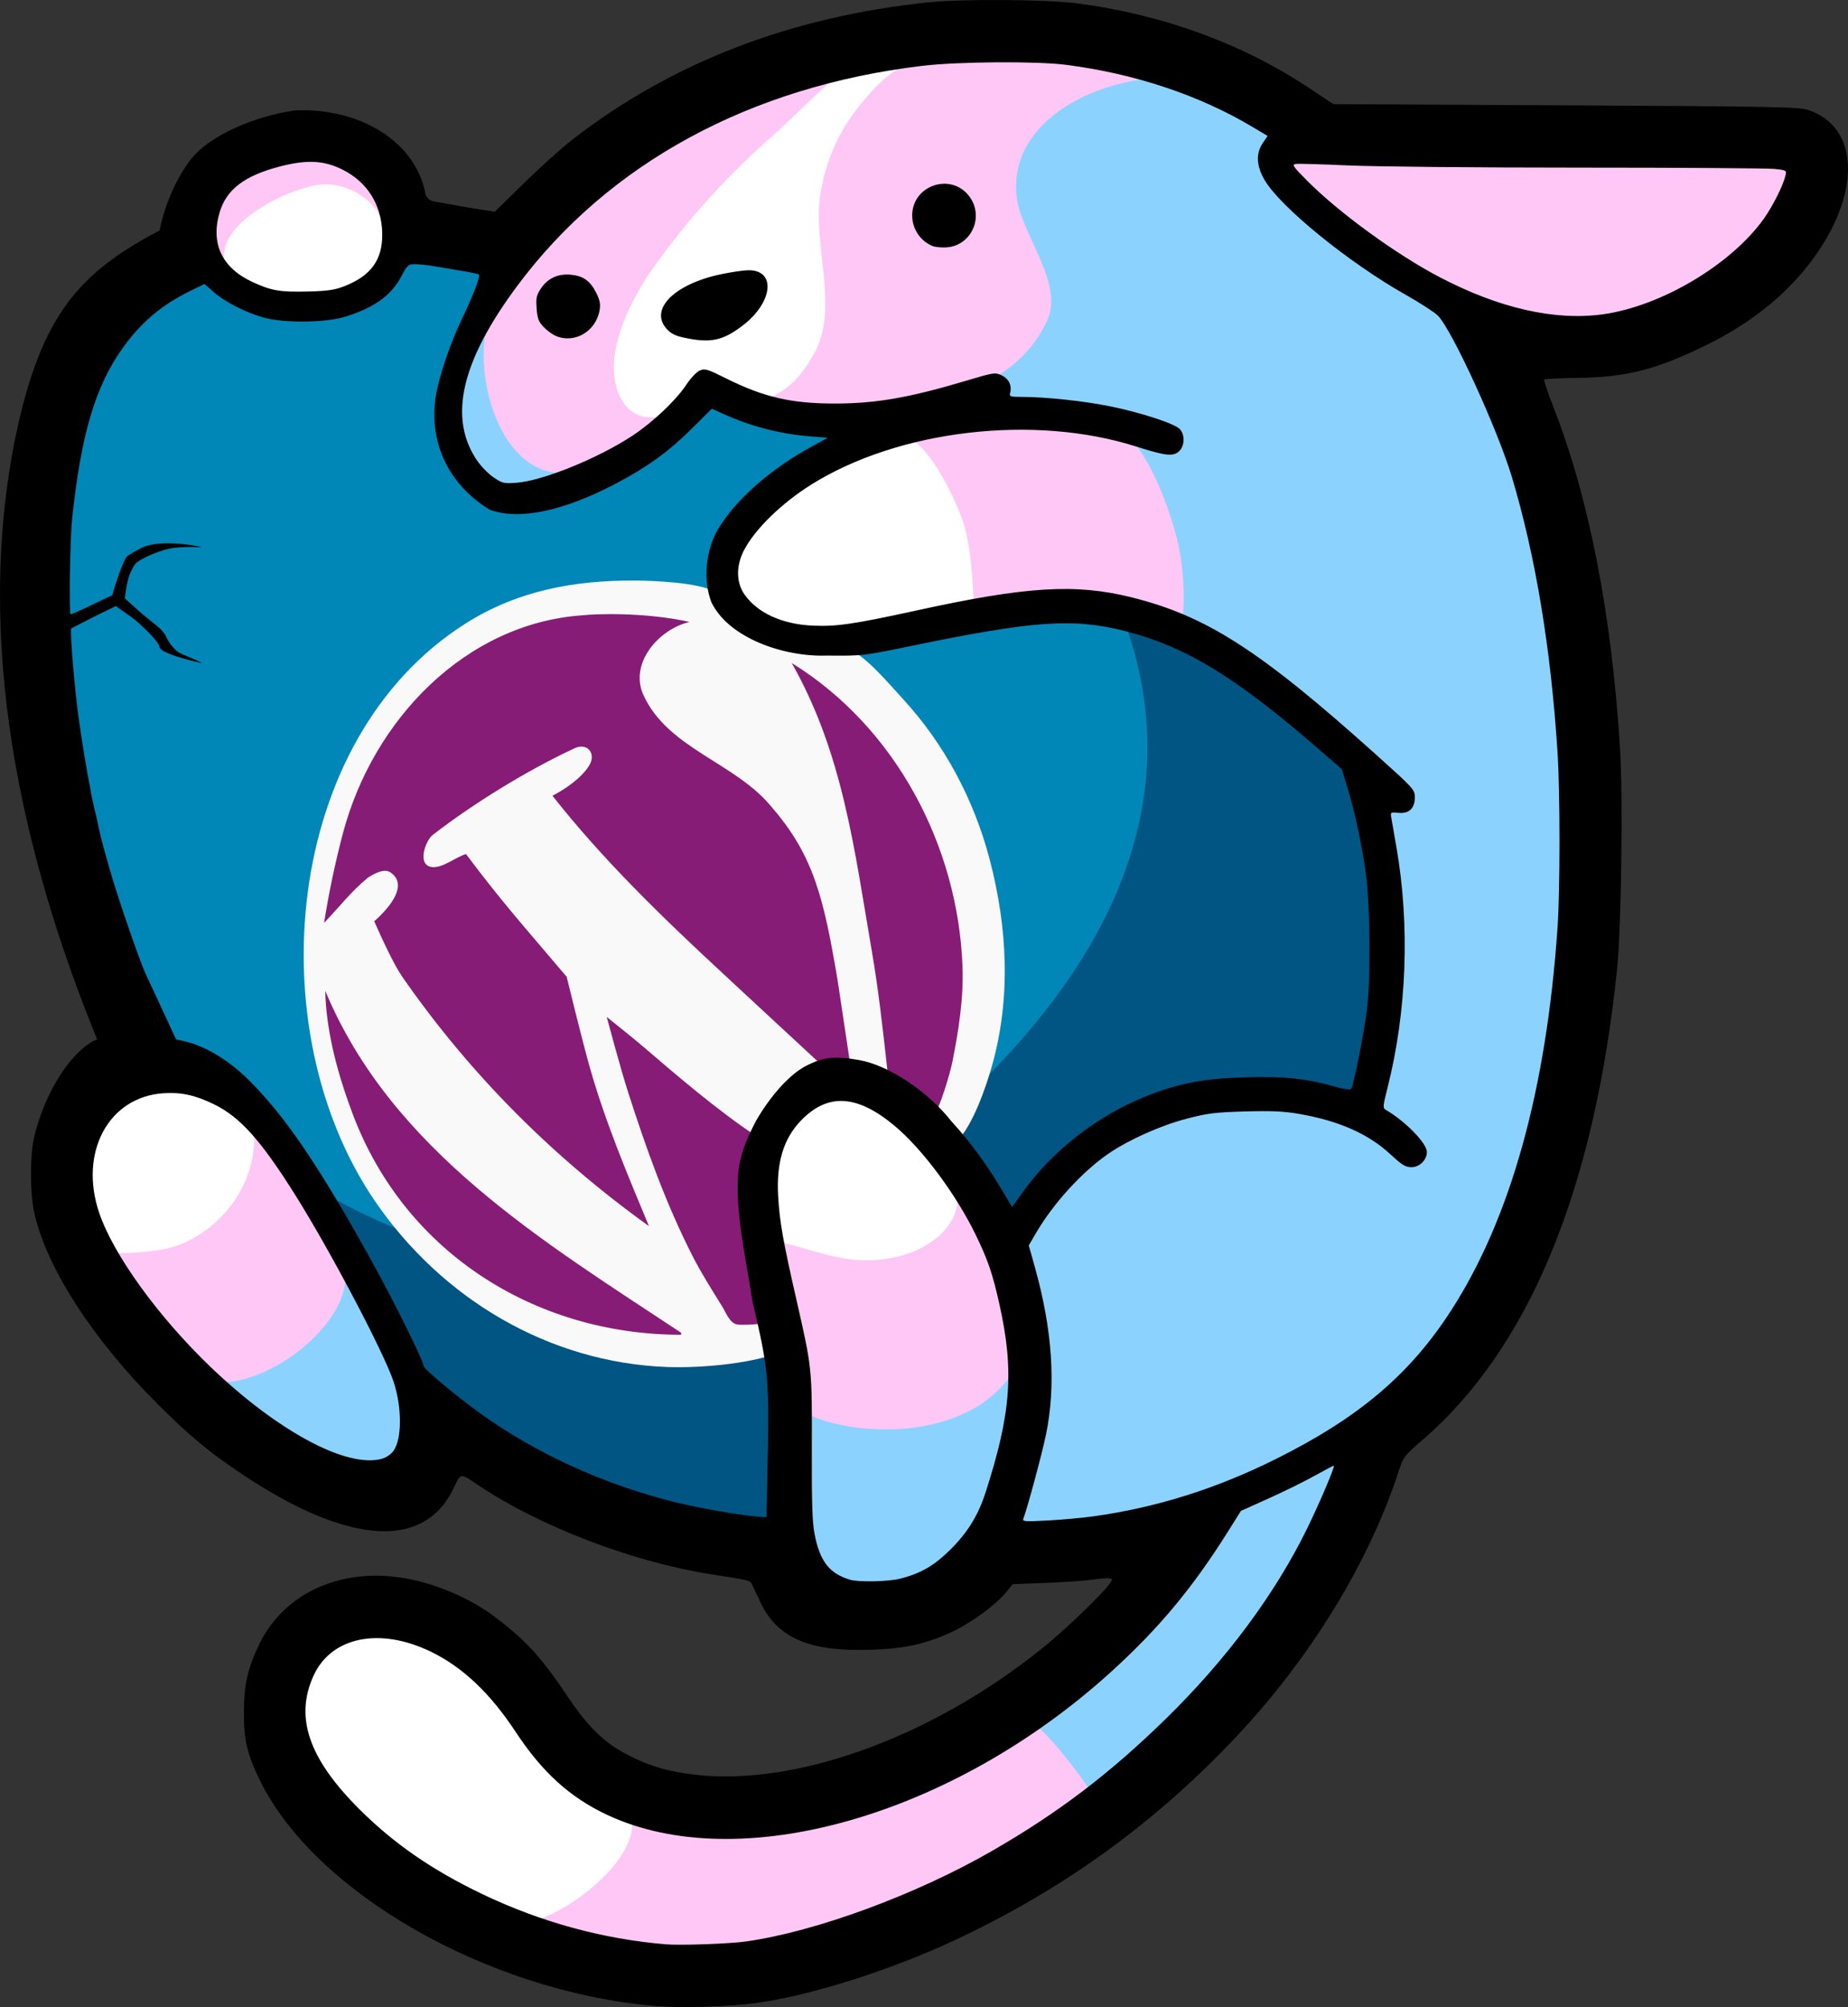 <?xml version="1.0" encoding="UTF-8" standalone="no"?>
<svg
   xmlns:dc="http://purl.org/dc/elements/1.1/"
   xmlns:cc="http://creativecommons.org/ns#"
   xmlns:rdf="http://www.w3.org/1999/02/22-rdf-syntax-ns#"
   xmlns:svg="http://www.w3.org/2000/svg"
   xmlns="http://www.w3.org/2000/svg"
   xmlns:sodipodi="http://sodipodi.sourceforge.net/DTD/sodipodi-0.dtd"
   xmlns:inkscape="http://www.inkscape.org/namespaces/inkscape"
   width="243.203mm"
   height="264.024mm"
   viewBox="0 0 243.203 264.024"
   version="1.1"
   id="svg8"
   inkscape:version="1.0.2 (e86c8708, 2021-01-15)"
   sodipodi:docname="trans-wapuu.svg"
   inkscape:export-filename="/Users/tallulahhh/Desktop/bitmap.png"
   inkscape:export-xdpi="300"
   inkscape:export-ydpi="300">
  <rect x="0" y="0" width="243.203" height="264.024" fill="#333333" stroke="none"/>
  <defs
     id="defs2" />
  <sodipodi:namedview
     id="base"
     pagecolor="#ffffff"
     bordercolor="#666666"
     borderopacity="1.0"
     inkscape:pageopacity="0.0"
     inkscape:pageshadow="2"
     inkscape:zoom="1.1995365"
     inkscape:cx="459.5968"
     inkscape:cy="540.62541"
     inkscape:document-units="mm"
     inkscape:current-layer="layer4"
     inkscape:document-rotation="0"
     showgrid="false"
     inkscape:window-width="2209"
     inkscape:window-height="1363"
     inkscape:window-x="0"
     inkscape:window-y="23"
     inkscape:window-maximized="0" />
  <g
     inkscape:groupmode="layer"
     id="layer4"
     inkscape:label="egg"
     style="display:inline"
     transform="translate(10.259,-10.016)">
    <path
       style="display:inline;opacity:1;mix-blend-mode:normal;fill:#005583;fill-opacity:1;stroke:none;stroke-width:0.265"
       d="m 4.834,53.626 c -8.039,9.035 -8.005,20.404 -8.028,29.056 -0.012,2.652 -0.516,5.687 0.276,8.31 -0.47,3.53 0.01,7.371 0.274,10.908 0.538,9.638 3.103,19.979 6.019,29.134 1.422,4.465 2.545,7.828 4.646,12.033 0.677,1.356 0.77,5.13 1.76,6.277 1.126,1.304 6.177,1.237 7.733,2.237 3.669,2.359 6.706,4.931 9.307,8.37 5.673,7.501 8.521,15.006 13.151,23.145 1.407,2.474 2.887,6.604 4.64,8.865 1.608,2.074 4.899,4.259 6.985,5.821 5.889,4.41 12.459,7.51 19.315,10.115 4.336,1.647 9.3,3.223 13.866,3.984 1.561,0.26 5.648,0.96 7.194,0.51 1.5,-0.437 0.833,-7.292 0.833,-8.531 0,-6.219 0.277,-7.572 0.804,-14.001 -0.551,-1.951 -2.4,-8.917 -2.846,-10.93 -1.985,-8.937 -4.14,-15.397 2.04,-23.134 1.45,-1.815 3.903,-3.061 6.117,-3.962 3.533,-1.438 7.975,1.227 7.975,1.227 6.615,5.556 7.962,7.318 10.611,10.643 0.737,1.094 3.258,7.763 4.654,7.869 1.767,0.134 5.073,-4.972 6.142,-6.114 3.382,-3.615 9.779,-8.009 14.353,-9.839 5.858,-2.343 9.412,-2.748 15.648,-2.29 2.112,0.155 3.94,0.76 5.977,1.334 0.696,0.196 3.485,1.92 4.187,1.502 0.738,-0.439 1.4,-5.03 1.587,-5.781 0.585,-2.352 1.699,-6.982 2.041,-9.38 1.155,-8.1 -0.008,-12.599 -1.611,-20.615 -0.519,-2.596 -1.256,-8.761 -2.926,-10.892 -2.242,-2.859 -6.852,-5.783 -9.677,-8.043 -9.364,-7.491 -19.756,-12.85 -32.093,-11.675 -12.442,1.185 -28.877,9.891 -39.898,0.175 -2.453,-2.162 -0.612,-4.479 -0.322,-7.472 3.062,-7.413 12.434,-12.491 19.088,-16.374 -1.487,-1.126 -9.724,-0.236 -11.567,-0.605 -2.158,-0.432 -3.957,-0.935 -5.977,-1.828 -0.848,-0.375 -3.101,-2.596 -4.062,-2.218 -1.853,0.729 -5.908,5.762 -7.494,7.024 -5.358,4.262 -16.006,8.075 -19.695,7.111 -7.121,-1.766 -7.584,-12.752 -4.542,-20.291 0.664,-1.646 5.662,-9.214 4.581,-10.926 -2.094,-0.43 -12.189,-1.736 -13.039,-1.277 -1.082,0.674 -2.505,3.048 -3.427,3.98 -2.359,2.381 -4.202,3.057 -7.494,3.375 -3.67,0.355 -5.646,0.175 -8.985,-1.406 -1.434,-0.679 -6.336,-4.186 -7.852,-4.395 -1.02,-0.14 -2.505,2.455 -3.316,2.982 -2.366,1.833 -5.937,3.742 -6.954,5.99 z"
       id="path132"
       sodipodi:nodetypes="cccccccccccccssscccsccccccccccccscccccccccscccccccc" />
    <path
       style="fill:#01a1d1;fill-opacity:1;stroke:none;stroke-width:0.28px;stroke-linecap:butt;stroke-linejoin:miter;stroke-opacity:1;opacity:0.66"
       d="m 7.866,147.194 c 0,0 52.113,62.297 110.026,6.183 57.914,-56.113 -12.524,-99.646 -12.524,-99.646 0,0 -29.727,-12.168 -52.319,-12.921 -22.592,-0.753 -38.379,-3.011 -47.089,7.276 -8.71,10.287 -12.521,23.083 -10.615,52.69 1.905,29.607 12.521,46.417 12.521,46.417 z"
       id="path1104" />
  </g>
  <g
     inkscape:groupmode="layer"
     id="layer3"
     inkscape:label="logo"
     style="display:inline"
     transform="translate(10.259,-10.016)">
    <path
       style="fill:#871c76;fill-opacity:1;stroke:none;stroke-width:0.265px;stroke-linecap:butt;stroke-linejoin:miter;stroke-opacity:1"
       d="m 30.709,136.117 c 0,0 0.956,-27.946 14.345,-36.765 13.389,-8.819 23.589,-15.089 44.097,-7.332 20.508,7.757 26.033,21.358 28.584,32.834 2.55,11.476 2.164,27.1 -5.559,36.396 -7.723,9.296 -8.254,22.365 -19.199,24.491 -10.945,2.125 -21.995,4.357 -36.128,-3.825 -14.132,-8.182 -17.851,-15.62 -19.87,-20.189 -2.019,-4.569 -6.694,-18.17 -6.269,-25.608 z"
       id="path219" />
    <path
       style="display:inline;opacity:1;mix-blend-mode:normal;fill:#f9f9f9;stroke:none;stroke-width:0.265"
       d="m 92.194,187.984 -0.909,-3.967 c -0.715,0.066 -4.098,0.475 -4.78,0.162 -0.863,-0.397 -1.242,-1.523 -1.711,-2.279 -1.33,-2.147 -2.745,-4.369 -3.892,-6.615 -3.544,-6.939 -6.161,-14.293 -8.533,-21.696 -1.01,-3.153 -2.779,-9.79 -2.779,-9.79 0,0 3.415,2.715 4.952,4.035 4.178,3.59 9.718,8.319 14.627,11.575 2.089,-4.211 5.107,-7.123 8.731,-9.26 -4.277,-3.937 -9.211,-8.548 -13.028,-12.079 -7.845,-7.256 -15.813,-14.962 -22.426,-23.375 1.675,-0.855 3.829,-2.343 4.83,-3.969 0.963,-1.563 -0.216,-3.07 -1.92,-2.277 -6.199,2.887 -13.247,7.215 -18.661,11.397 -0.968,0.748 -2.137,4.008 -0.095,4.234 1.405,0.155 3.124,-1.324 4.469,-1.712 4.897,6.52 7.602,9.475 13.246,16.14 0,0 2.02,8.305 3.042,11.906 2.049,7.218 4.917,14.003 7.79,20.902 -12.691,-9.123 -23.558,-19.993 -32.468,-32.808 -1.12,-1.611 -2.771,-5.216 -3.69,-7.303 0,0 5.268,-4.352 2.119,-6.437 -0.867,-0.574 -2.272,0.264 -2.992,0.736 -2.302,1.934 -3.503,3.598 -5.725,5.915 0.684,-4.247 1.454,-7.872 2.458,-11.696 3.962,-15.085 16.221,-27.721 31.567,-28.764 1.506,-0.185 8.129,-0.449 14.079,0.874 -4.069,0.944 -7.985,5.451 -6.07,9.633 3.258,7.111 12.213,8.885 16.95,14.817 5.496,6.348 6.789,12.027 8.575,22.54 0.361,2.332 1.638,10.904 1.638,10.904 0.862,0.973 3.781,1.525 5.043,2.011 -0.824,-7.418 -1.31,-11.677 -2.153,-16.593 -2.284,-13.29 -3.794,-26.045 -10.547,-37.911 13.688,8.448 21.902,24.066 22.48,39.952 0.152,4.185 -0.508,8.343 -1.314,12.435 -0.322,1.637 -1.587,5.821 -2.41,7.144 0.131,1.348 2.196,2.338 2.939,3.44 2.15,-2.128 3.882,-7.19 4.685,-10.054 2.489,-8.881 2.009,-18.126 -0.301,-26.988 -2.066,-7.929 -5.981,-15.312 -11.569,-21.343 -1.664,-1.796 -4.77,-5.544 -7.103,-6.476 C 99.745,94.707 98.311,94.919 96.578,94.843 92.237,94.32 87.939,92.292 85.606,90.355 84.95,89.494 84.769,88.376 83.804,87.845 81.6,86.632 75.729,86.398 73.294,86.386 65.378,86.348 57.904,87.689 51.069,92.003 26.882,107.269 23.715,145.634 39.139,168.098 c 8.759,12.757 22.796,21.16 38.389,21.75 4.138,0.157 10.724,-0.376 14.667,-1.864 m 1.737,-91.015 -0.265,0.265 0.265,-0.265 M 32.548,140.361 c 8.752,21.021 28.816,33.06 46.831,44.979 v 0.265 c -19.462,0 -36.899,-11.152 -43.535,-29.898 -1.957,-5.313 -3.205,-10.626 -3.297,-15.346 z"
       id="path164"
       sodipodi:nodetypes="cccccccccccccccsccsccscccscccccscccscccccsccccsccsccccccccc" />
  </g>
  <g
     inkscape:groupmode="layer"
     id="layer2"
     inkscape:label="colo(u)rs"
     style="display:inline"
     transform="translate(10.259,-10.016)">
    <path
       style="display:inline;opacity:1;mix-blend-mode:normal;fill:#8bd3fe;fill-opacity:1;stroke:none;stroke-width:0.265"
       d="m 168.194,197.385 c -3.601,2.204 -13.269,5.716 -16.369,8.453 -3.075,2.715 -5.21,9.225 -7.843,12.471 -5.537,6.824 -12.774,12.423 -19.898,17.541 0.767,2.256 5.147,5.876 6.649,7.684 0.496,0.597 2.422,3.576 3.338,3.44 2.519,-2.785 1.737,-2.135 2.519,-2.785 2.272,-1.89 4.151,-3.423 6.242,-5.514 7.445,-7.442 15.059,-16.212 19.913,-25.616 1.172,-2.27 5.898,-13.11 5.449,-15.674 z M 36.175,175.801 c 1.494,1.803 2.988,5.317 4.034,7.408 1.856,3.711 3.765,7.682 4.145,11.906 0.567,6.298 -1.586,9.191 -4.476,10.069 -2.27,0.69 -6.106,-0.792 -8.201,-1.678 -5.4,-2.283 -10.376,-6.678 -15.081,-9.979 l -0.529,-1.588 c 7.251,-2.469 13.358,-9.557 17.992,-15.081 z m 88.106,10.848 c -2.68,9.26 -21.283,9.585 -29.939,8.467 0,4.49 0.02,8.986 0.041,13.494 0.012,2.493 0.391,7.337 2.173,9.233 3.186,3.391 12.085,3.182 15.554,1.025 9.749,-6.061 10.042,-13.78 11.607,-20.312 z M 121.37,63.882 c 5.894,0 12.832,0.606 18.521,2.23 1.506,0.43 2.24,-0.188 3.325,1.018 1.005,1.116 1.596,0.757 0.111,1.131 -1.87,0.471 -3.909,-1.212 -5.817,-1.469 1.346,2.832 3.358,6.901 4.681,9.79 2.043,4.461 2.728,11.539 2.728,16.404 8.533,2.458 15.248,9.016 21.696,14.773 2.411,2.153 7.249,6.13 7.249,6.13 1.324,2.105 -0.936,1.738 -2.751,1.323 0.307,7.13 2.689,15.495 2.371,22.754 -0.166,3.798 -1.201,7.646 -1.948,11.377 -0.369,1.842 -1.271,3.945 -1.319,5.809 -0.063,2.443 6.072,6.587 6.072,6.587 -0.671,0.795 -1.123,0.427 -2.001,-0.121 -2.583,-1.612 -4.479,-3.773 -7.408,-4.966 -7.966,-3.245 -18.086,-2.765 -25.929,0.594 -5.07,2.171 -9.507,5.136 -12.798,9.559 -1.008,1.354 -4.926,5.316 -5.141,7.048 -0.216,1.741 1.527,5.522 1.94,7.221 0.882,3.631 1.467,5.954 1.367,9.7 -0.178,6.655 -2.98,15.636 -4.459,22.031 7.017,0 16.688,-1.884 23.432,-3.809 9.487,-2.708 21.289,-7.914 28.664,-14.552 21.98,-19.782 25.458,-56.517 24.255,-83.995 -0.628,-14.354 -3.472,-30.905 -8.443,-44.461 -1.857,-5.065 -5.125,-11.493 -8.942,-15.416 -1.731,-1.779 -6.361,-3.756 -8.469,-5.069 -3.535,-2.202 -6.122,-4.032 -9.309,-6.707 -3.794,-3.184 -6.937,-5.75 -3.842,-10.897 -3.568,-1.978 -7.014,-5.015 -10.848,-6.462 -10.229,-3.861 -25.682,1.785 -25.125,14.4 0.208,4.711 4.398,8.988 3.325,13.758 -0.85,3.782 -10.022,10.766 -13.255,12.566 z M 53.637,50.124 c -2.372,4.507 -5.755,12.28 -4.301,17.462 1.047,3.729 3.66,9.075 9.592,7.497 1.515,-0.403 5.488,-1.246 6.92,-1.881 -1.535,-1.019 -5.579,-2.553 -6.833,-4.032 -2.557,-3.015 -3.778,-7.259 -4.245,-11.109 z"
       id="path68"
       sodipodi:nodetypes="ccccccccccccccccccccccccccccccccccccscccccccssccccccsccsccccccsccccc" />
    <path
       style="display:inline;opacity:1;mix-blend-mode:normal;fill:#ffc7f5;stroke:none;stroke-width:0.265"
       d="m 20.035,45.097 c -0.315,-6.201 8.938,-10.409 14.287,-9.741 1.682,0.21 6.038,3.318 7.479,4.117 C 38.635,23.02 22.084,29.426 18.074,34.85 c -1.797,2.431 -3.37,8.937 1.961,10.247 M 157.883,31.603 c 2.572,4.112 9.027,11.038 12.965,13.765 7.882,5.458 17.577,10.705 27.517,10.024 4.336,-0.297 9.133,-0.725 13.01,-2.547 6.34,-2.98 17.526,-15.949 19.005,-23.094 L 158.147,28.428 M 70.57,247.503 c -0.544,6.662 -11.411,13.706 -17.727,13.758 0.915,1.244 7.315,3.144 8.731,3.616 4.247,1.416 8.535,1.704 12.965,2.279 20.739,2.694 43.259,-8.494 59.531,-20.183 -0.949,-1.86 -7.675,-11.157 -9.987,-11.124 0,0 -3.663,2.692 -5.188,3.567 -4.22,2.421 -7.752,4.68 -12.342,6.315 -7.785,2.773 -16.543,4.9 -24.871,4.107 -3.837,-0.365 -7.364,-1.782 -11.113,-2.336 z m 53.02,-63.5 c 0.311,1.663 1.237,3.185 0.419,4.752 -5.479,11.813 -23.725,10.349 -29.202,6.601 -1.185,-1.06 -0.729,-4.575 -0.974,-6.062 -0.883,-5.346 -1.858,-10.558 -2.889,-15.875 l 0.265,-0.794 c 5.866,1.393 20.579,0.456 24.393,-7.598 0.771,-1.628 2.811,3.574 2.811,3.574 z M 24.268,158.339 c 5.054,4.804 7.404,11.882 11.377,17.462 l -0.529,1.323 c 1.175,6.86 -10.886,16.308 -18.256,14.524 -1.491,0.049 -1.96,-1.663 -2.91,-2.618 -3.412,-3.429 -8.82,-10.376 -10.319,-15.081 7.589,0.694 15.834,-1.747 18.721,-10.054 0.524,-1.507 0.073,-4.574 0.329,-6.085 z M 77.979,65.47 C 75.023,68.035 71.253,72.11 67.239,71.494 54.699,76.527 50.16,54.442 55.754,49.066 c 0.671,-3.951 3.955,-7.791 6.625,-10.583 7.341,-7.677 16.336,-12.477 26.183,-16.404 3.528,-1.407 9.151,-2.599 12.965,-2.91 -1.517,2.842 -5.77,6.804 -8.202,8.885 -5.563,4.757 -9.705,9.557 -14.054,15.457 -1.757,2.384 -3.913,4.854 -4.905,7.673 -1.072,3.046 -3.002,9.851 0.185,12.321 1.145,0.887 2.114,-0.009 3.428,0.379 z m 29.898,3.175 c 1.008,1.796 3.19,3.047 4.457,4.762 3.489,4.727 4.571,11.156 4.539,16.933 4.24,-0.035 8.436,-1.391 12.7,-1.309 5.364,0.103 10.495,1.977 15.61,3.161 0.663,-2.782 0.268,-7.551 -0.32,-10.319 -0.867,-4.076 -3.755,-12.263 -7.174,-14.889 -1.741,-1.337 -5.213,-0.787 -7.322,-1.061 -7.697,-1 -14.958,-0.421 -22.49,1.133 z M 95.254,53.534 c 0.85,-4.144 -1.315,-8.162 -1.315,-12.327 0,-7.968 5.25,-18.877 12.88,-22.839 2.558,-1.328 7.77,-1.516 10.583,-1.584 8.336,-0.204 20.32,0.906 28.5,2.109 l -0.552,1.304 c -11.102,-0.553 -23.358,5.854 -21.747,16.169 0.707,4.526 6.041,10.948 4.036,15.592 -5.715,13.235 -26.805,13.058 -38.548,11.542 z"
       id="path84"
       sodipodi:nodetypes="cccccscsccccccccccscccccccccccccccsccccccccccccccccccsscccccccccccccccc" />
    <path
       style="display:inline;opacity:1;mix-blend-mode:normal;fill:#ffffff;stroke:none;stroke-width:0.265"
       d="m 31.412,34.365 c -3.913,0.616 -13.272,4.999 -12.083,10.202 0.922,4.031 9.77,5.397 12.877,4.912 2.277,-0.356 5.502,-1.712 6.975,-3.613 4.449,-5.739 -1.656,-12.463 -7.769,-11.501 m 6.085,188.648 c -7.153,1.127 -12.822,11.248 -9.986,17.082 3.82,7.858 15.684,16.722 23.215,20.695 2.597,1.37 5.955,2.473 8.996,1.936 4.342,-0.766 14.254,-8.014 13.121,-13.6 -0.207,-1.022 -3.315,-1.941 -4.125,-2.352 -2.235,-1.133 -4.301,-4.124 -6.085,-5.886 -7.186,-7.098 -12.641,-19.842 -25.135,-17.874 z M 108.514,17.148 c -2.377,0.188 -2.839,-1.06 -4.956,0.094 -3.049,1.662 -9.204,8.049 -11.821,10.352 -6.122,5.389 -11.154,10.863 -15.912,17.504 -2.946,4.112 -6.791,11.365 -4.686,16.668 1.802,4.539 6.789,3.541 8.579,1.059 0.644,-0.893 1.29,-2.217 2.498,-2.417 2.756,-0.456 5.48,2.29 8.463,2.034 1.846,-0.653 4.168,-2.12 6.226,-5.967 3.224,-5.613 -0.091,-14.135 0.729,-20.373 0.66,-5.021 2.746,-9.44 6.085,-13.229 4.795,-5.724 8.399,-5.034 9.639,-6.656 z m 8.888,72.928 c -6.071,0.483 -11.886,2.997 -17.992,3.416 -4.663,0.32 -14.845,-2.386 -13.635,-8.972 1.228,-6.678 10.86,-12.977 16.545,-15.343 1.625,-0.676 4.557,-2.38 6.35,-1.847 3.278,0.975 6.385,7.595 7.55,10.575 1.354,3.464 1.521,8.563 1.71,12.171 z M 91.208,173.155 c 3.532,0.63 8.158,2.55 11.906,2.642 1.929,0.047 3.702,-0.132 5.556,-0.681 4.233,-1.254 8.308,-4.8 6.734,-9.369 -0.577,-1.674 -2.112,-3.165 -3.229,-4.498 -5.279,-8.188 -14.604,-10.609 -19.52,-2.646 -0.95,1.539 -1.874,3.257 -2.127,5.027 -0.46,3.214 -0.1,6.346 0.151,9.525 z M 9.981,151.847 c -7.475,1.348 -11.945,11.061 -9.877,17.339 0.499,1.515 1.339,4.429 2.789,5.284 1.384,0.817 6.659,0.183 8.146,-0.068 6.198,-1.045 12.897,-7.626 12.087,-16.064 -1.321,-3.966 -8.664,-7.204 -12.616,-6.492 z"
       id="path116"
       sodipodi:nodetypes="cccccccccccccsccccccccccccccccccccccccccscssscccs" />
  </g>
  <g
     inkscape:label="outlines"
     inkscape:groupmode="layer"
     id="layer1"
     style="display:inline;opacity:1;mix-blend-mode:normal"
     transform="translate(10.259,-10.016)">
    <path
       style="opacity:1;fill:#000000;stroke-width:0.265"
       d="m 75.697,273.882 c -21.945,-1.958 -44.66,-15.005 -51.794,-29.751 -1.653,-3.416 -2.077,-5.236 -2.065,-8.864 0.012,-3.664 0.505,-5.833 2.046,-8.996 3.378,-6.934 11.237,-10.291 19.893,-8.495 4.061,0.843 8.207,2.721 11.377,5.154 3.892,2.987 5.959,5.273 9.308,10.288 2.62,3.925 4.784,6.04 7.758,7.585 2.661,1.382 4.82,2.077 7.891,2.54 13.414,2.022 31.825,-4.459 46.737,-16.451 3.882,-3.122 9.575,-8.757 9.213,-9.118 -0.187,-0.187 -0.927,-0.179 -2.357,0.024 -1.147,0.163 -4.02,0.369 -6.386,0.456 l -4.301,0.159 -0.911,1.111 c -1.336,1.63 -4.457,3.913 -7.024,5.138 -2.991,1.427 -5.861,2.136 -9.398,2.321 -7.53,0.395 -13.212,-0.466 -15.875,-6.202 -0.524,-1.129 -1.047,-2.23 -1.162,-2.446 -0.219,-0.412 -0.469,-0.47 -5.183,-1.2 -10.426,-1.615 -22.772,-6.337 -30.885,-11.815 -2.277,-1.537 -2.192,-1.549 -3.122,0.419 -4.15,8.783 -14.911,6.824 -27.729,-1.71 -4.423,-2.945 -7.077,-5.145 -11.301,-9.367 -8.498,-8.495 -14.549,-17.872 -16.165,-25.052 -0.59,-2.62 -0.593,-7.705 -0.007,-10.1 1.394,-5.696 4.523,-10.629 7.538,-12.413 1.253,-0.741 0.88,0.002 0.8,-0.182 C -7.46,122.374 -13.734,94.382 -8.19,67.327 -4.821,51.394 0.205,45.871 10.736,40.34 c 0.554,-2.771 1.858,-6.337 4.002,-9.207 2.526,-3.381 8.781,-5.894 13.828,-6.588 8.082,-0.39 15.853,3.769 17.194,11.094 0.342,0.682 0.602,0.825 1.853,1.013 0.8,0.121 2.347,0.445 4.084,0.721 l 3.158,0.501 3.853,-3.774 c 2.119,-2.076 4.985,-4.651 6.367,-5.722 13.083,-10.139 28.71,-16.162 46.831,-18.049 4.551,-0.474 15.546,-0.395 19.667,0.142 11.132,1.449 21.592,5.26 30.339,11.053 l 3.307,2.19 30.559,0.161 c 27.396,0.144 30.697,0.206 31.886,0.597 6.901,2.269 7.057,11.185 0.351,20.032 -3.314,4.372 -7.929,8.056 -13.583,10.843 -6.661,3.283 -10.593,4.295 -17.009,4.378 -2.37,0.03 -4.376,0.123 -4.459,0.206 -0.083,0.083 0.447,1.676 1.177,3.54 4.729,12.077 7.686,27.207 8.805,45.049 0.404,6.433 0.168,23.584 -0.399,29.053 -3.005,28.983 -11.573,49.725 -25.536,61.816 -2.553,2.21 -2.561,2.222 -3.287,4.429 -3.861,11.741 -11.439,24.137 -21.003,34.36 -10.819,11.564 -23.055,20.422 -37.507,27.152 -8.352,3.889 -18.74,7.175 -25.789,8.158 -3.814,0.531 -10.15,0.714 -13.727,0.394 z m 12.229,-8.465 c 9.169,-1.297 22.347,-6.143 32.33,-11.888 8.773,-5.049 15.546,-10.197 22.967,-17.458 7.952,-7.781 14.327,-16.371 18.558,-25.01 1.571,-3.208 3.649,-8.087 3.503,-8.227 -0.035,-0.034 -1.136,0.539 -2.445,1.273 -1.31,0.734 -4.048,2.086 -6.085,3.004 l -3.704,1.669 -1.72,2.738 c -4.679,7.449 -9.159,12.812 -15.478,18.53 -20.91,18.92 -48.89,26.829 -66.205,18.715 -4.89,-2.292 -8.54,-5.599 -12.039,-10.908 -3.368,-5.111 -6.97,-8.52 -11.147,-10.55 -6.723,-3.267 -13.111,-1.974 -15.447,3.129 -2.512,5.487 -0.661,10.91 5.991,17.554 4.57,4.565 9.639,8.06 16.296,11.238 7.666,3.66 15.823,5.884 24.077,6.566 1.95,0.161 8.373,-0.067 10.547,-0.375 z m 20.374,-47.746 c 2.67,-0.696 4.407,-1.712 6.539,-3.828 2.237,-2.22 3.635,-4.488 4.595,-7.46 3.374,-10.439 3.79,-16.025 1.843,-24.749 -0.918,-4.114 -1.509,-5.842 -3.144,-9.205 -2.593,-5.331 -7.022,-11.276 -10.665,-14.316 -4.922,-4.108 -8.77,-4.333 -12.284,-0.721 -2.335,2.401 -3.288,5.545 -3.033,10.01 0.191,3.341 0.637,5.863 2.41,13.626 2.051,8.979 2.051,8.982 2.019,19.468 -0.022,7.12 0.061,9.75 0.356,11.293 0.687,3.593 1.931,5.207 4.649,6.034 1.157,0.352 5.125,0.262 6.714,-0.152 z m 25.412,-8.191 c 8.308,-1.167 16.129,-3.631 24.013,-7.567 10.905,-5.443 17.595,-11.127 23.027,-19.562 7.809,-12.127 12.493,-28.989 13.964,-50.271 0.345,-4.994 0.344,-17.777 -0.002,-23.156 -0.874,-13.594 -2.892,-25.758 -5.989,-36.111 -1.882,-6.289 -7.911,-19.437 -9.759,-21.28 -0.449,-0.447 -2.355,-1.681 -4.238,-2.742 -7.516,-4.236 -16.565,-11.606 -18.594,-15.144 -1.057,-1.844 -1.126,-3.461 -0.204,-4.819 l 0.631,-0.93 -2.09,-1.243 c -6.96,-4.14 -15.46,-6.962 -24.441,-8.112 -3.896,-0.499 -14.223,-0.426 -18.918,0.134 -22.646,2.701 -41.282,12.819 -53.284,28.928 -7.419,9.958 -9.129,17.404 -5.286,23.018 0.521,0.76 1.5,1.753 2.176,2.207 1.136,0.761 1.36,0.815 2.949,0.699 3.505,-0.256 10.834,-3.231 15.376,-6.243 2.634,-1.746 5.656,-4.607 6.981,-6.609 0.607,-0.917 1.379,-1.735 1.81,-1.918 0.685,-0.29 0.99,-0.199 3.44,1.024 5.006,2.501 8.639,3.335 14.461,3.319 5.366,-0.014 9.705,-0.777 17.283,-3.038 3.557,-1.061 3.682,-1.079 4.557,-0.662 0.934,0.445 1.356,1.327 1.101,2.301 -0.127,0.484 -0.002,0.525 1.624,0.528 3.075,0.005 8.002,0.528 11.418,1.213 4.176,0.837 8.714,2.323 9.327,3.053 0.661,0.788 0.596,2.2 -0.132,2.884 -0.768,0.721 -1.765,0.612 -5.622,-0.617 -13.451,-4.285 -31.252,-2.207 -42.771,4.993 -3.926,2.454 -7.445,5.888 -8.88,8.668 -1.047,2.026 -1.022,4.218 0.066,5.776 1.712,2.45 4.942,3.931 8.987,4.118 3.124,0.145 5.415,-0.192 13.902,-2.046 14.255,-3.114 20.69,-3.502 28.01,-1.689 9.876,2.446 16.933,6.973 32.117,20.603 5.092,4.571 5.215,4.706 5.215,5.717 0,1.458 -0.763,2.178 -2.167,2.044 -1.049,-0.1 -1.057,-0.094 -0.918,0.702 0.077,0.442 0.378,2.172 0.668,3.846 1.783,10.282 1.362,21.595 -1.177,31.618 -0.625,2.468 -0.64,2.664 -0.217,2.91 2.59,1.511 5.398,4.393 5.398,5.541 0,1.043 -0.972,1.999 -2.03,1.999 -0.78,0 -1.233,-0.277 -2.752,-1.683 -2.952,-2.733 -6.811,-4.432 -12.151,-5.35 -1.922,-0.33 -3.572,-0.402 -7.011,-0.303 -3.902,0.112 -4.911,0.236 -7.617,0.939 -3.408,0.885 -7.586,2.741 -10.267,4.562 -3.472,2.358 -7.302,6.537 -9.609,10.485 l -0.957,1.638 0.795,2.832 c 2.323,8.274 2.809,15.588 1.466,22.079 -0.52,2.511 -2.438,9.633 -2.965,11.006 -0.158,0.412 0.099,0.434 3.223,0.267 1.867,-0.1 4.596,-0.35 6.064,-0.556 z M 79.779,54.441 c -1.181,-0.253 -1.752,-0.543 -2.315,-1.173 -2.304,-2.579 1.056,-5.916 7.24,-7.192 1.355,-0.28 2.954,-0.51 3.553,-0.512 3.66,-0.012 3.205,4.238 -0.779,7.279 -2.624,2.003 -4.243,2.339 -7.699,1.598 z m -16.953,-0.259 c -0.437,-0.195 -1.143,-0.726 -1.571,-1.18 -0.639,-0.679 -0.797,-1.109 -0.892,-2.418 -0.099,-1.373 -0.023,-1.732 0.555,-2.605 0.896,-1.353 2.264,-1.985 3.949,-1.824 1.636,0.157 2.549,0.81 3.341,2.388 0.477,0.951 0.58,1.471 0.447,2.257 -0.479,2.837 -3.336,4.493 -5.83,3.381 z m 49.61,-11.814 c -1.601,-0.673 -2.646,-2.256 -2.646,-4.008 0,-3.967 5.09,-5.693 7.493,-2.542 2.029,2.66 0.339,6.503 -2.963,6.74 -0.673,0.048 -1.521,-0.037 -1.884,-0.19 z M 90.74,203.716 c 0.275,-12.273 0.18,-13.36 -1.971,-22.513 -0.838,-5.552 -2.354,-12.076 -1.854,-17.054 0.337,-2.732 1.265,-4.61 2.311,-6.669 1.682,-2.925 4.203,-6.022 6.622,-7.264 2.281,-1.161 3.757,-1.319 6.982,-0.745 3.881,0.691 9.032,4.118 12.139,8.075 2.479,2.686 4.634,5.721 6.334,8.53 l 1.639,2.729 1.396,-1.951 c 3.925,-5.488 9.9,-10.119 16.345,-12.667 4.231,-1.673 7.461,-2.285 12.931,-2.451 5.105,-0.155 8.064,0.158 11.907,1.257 1.014,0.29 1.895,0.414 2.025,0.284 0.307,-0.307 1.669,-7.106 2.093,-10.449 0.5,-3.943 0.422,-13.82 -0.142,-17.891 -0.531,-3.837 -1.46,-8.157 -2.458,-11.428 l -0.702,-2.3 -3.259,-2.826 c -10.808,-9.372 -17.365,-13.35 -25.322,-15.362 -6.807,-1.721 -11.938,-1.361 -28.099,1.971 -6.337,1.306 -6.36,1.309 -11.113,1.266 -5.618,0.196 -12.869,-2.283 -15.17,-6.991 -1.133,-2.884 -0.773,-6.81 0.821,-9.574 2.374,-3.974 6.956,-7.999 12.577,-11.049 l 1.922,-1.043 -2.242,-0.172 c -3.902,-0.3 -7.793,-1.287 -11.29,-2.863 l -1.74,-0.784 -2.758,2.736 c -2.928,2.904 -5.767,4.954 -9.804,7.079 -7.004,3.686 -12.866,4.902 -16.69,3.46 -5.503,-3.362 -8.003,-8.976 -7.078,-14.903 0.45,-2.703 1.902,-6.989 3.467,-10.238 1.448,-3.005 2.427,-5.566 2.212,-5.781 -0.074,-0.074 -1.057,-0.288 -2.183,-0.475 -1.127,-0.187 -2.763,-0.464 -3.637,-0.614 -0.873,-0.151 -2.027,-0.275 -2.564,-0.276 -0.926,-0.001 -1.021,0.082 -1.844,1.626 -1.336,2.506 -3.563,4.103 -7.369,5.284 -2.54,0.788 -7.862,0.863 -10.58,0.15 -2.342,-0.615 -5.206,-2.056 -6.699,-3.37 l -1.238,-1.09 -1.692,0.824 c -3.9,1.9 -6.583,4.142 -9.04,7.554 -3.636,5.051 -5.536,11.465 -6.701,22.622 -0.262,2.511 -0.416,12.435 -0.193,12.435 0.423,0 4.202,-1.92 5.484,-2.483 0,0 0.977,-3.497 1.814,-4.95 0,0 0.068,-0.294 2.122,-1.321 1.927,-0.964 6.285,-0.501 7.857,-0.022 0,0 -2.412,-0.206 -4.247,0.154 -1.393,0.273 -3.986,1.385 -4.517,2.014 -1.019,1.486 -1.103,2.709 -1.383,4.523 l 1.477,1.336 c 2.362,2.136 3.429,2.509 4.035,3.851 0.277,0.615 0.922,1.437 1.433,1.827 0.573,0.437 3.243,1.336 3.091,1.488 0,0 -5.467,-1.169 -5.467,-2.121 0,-0.619 -2.681,-3.175 -3.48,-3.746 l -2.253,-1.611 -2.451,1.192 c -1.162,0.574 -3.439,1.757 -3.439,1.757 -0.166,0.636 0.473,8.085 0.983,11.738 0.463,3.318 1.062,6.959 1.501,9.128 0.271,1.846 0.862,3.826 1.154,5.411 0.367,1.728 0.858,3.3 1.331,5.04 0.886,3.265 4.001,12.357 4.851,14.155 0.516,1.091 1.622,3.468 2.459,5.281 l 1.521,3.297 1.354,0.305 c 0.745,0.168 2.072,0.681 2.948,1.141 3.461,1.819 5.687,4.205 7.848,6.687 3.694,4.229 7.999,10.893 13.647,21.124 2.979,5.396 6.792,13.097 6.792,13.717 0,0.379 4.551,4.172 7.666,6.39 7.183,5.113 15.842,9.075 24.878,11.384 3.631,0.928 9.204,1.896 11.906,2.069 l 0.662,0.042 z m -50.746,-1.797 c 0.584,-0.162 1.209,-0.593 1.545,-1.065 1.116,-1.568 1.11,-5.737 -0.014,-9.115 -1.261,-3.788 -8.297,-17.141 -12.885,-24.452 -4.568,-7.28 -7.313,-10.342 -10.767,-12.017 -2.455,-1.19 -4.282,-1.588 -6.604,-1.439 -7.233,0.464 -11.171,7.771 -8.477,15.729 1.867,5.516 7.773,13.681 14.682,20.301 8.831,8.461 17.931,13.333 22.52,12.059 z M 200.71,51.36 c 7.647,-1.064 16.844,-6.529 21.16,-12.574 1.169,-1.637 2.566,-4.428 2.85,-5.689 0.151,-0.673 0.115,-0.695 -1.467,-0.86 -0.892,-0.093 -12.468,-0.17 -25.724,-0.17 -13.344,0 -26.892,-0.128 -30.353,-0.288 -3.438,-0.158 -6.535,-0.247 -6.881,-0.198 -0.572,0.081 -0.433,0.288 1.486,2.222 4.132,4.163 11.643,9.635 17.33,12.625 7.85,4.128 15.244,5.816 21.6,4.932 z M 34.987,47.695 c 3.558,-1.375 5.089,-3.462 5.057,-6.897 -0.035,-3.783 -1.945,-6.853 -5.289,-8.499 -2.413,-1.188 -4.641,-1.295 -8.14,-0.392 -4.68,1.208 -7.071,3.021 -7.968,6.04 -1.218,4.102 0.298,7.311 4.334,9.171 2.49,1.148 3.603,1.338 7.301,1.246 2.52,-0.062 3.491,-0.2 4.705,-0.67 z"
       id="path24"
       sodipodi:nodetypes="ssssssssssssscssssssssssssscccsccsscscssscsssssssssssssssscsssssscssssssssscsssssssssscsscssscssssscssssssssssscssscssscsscsssssssssssssssssscssssccscscsssscssscscssscsccccscccsssssssscssscccscsscssccssssccssscsssssssssccsssssscccscccsscsccssssscscsssssssccsssssscsssscsssscs" />
  </g>
</svg>
